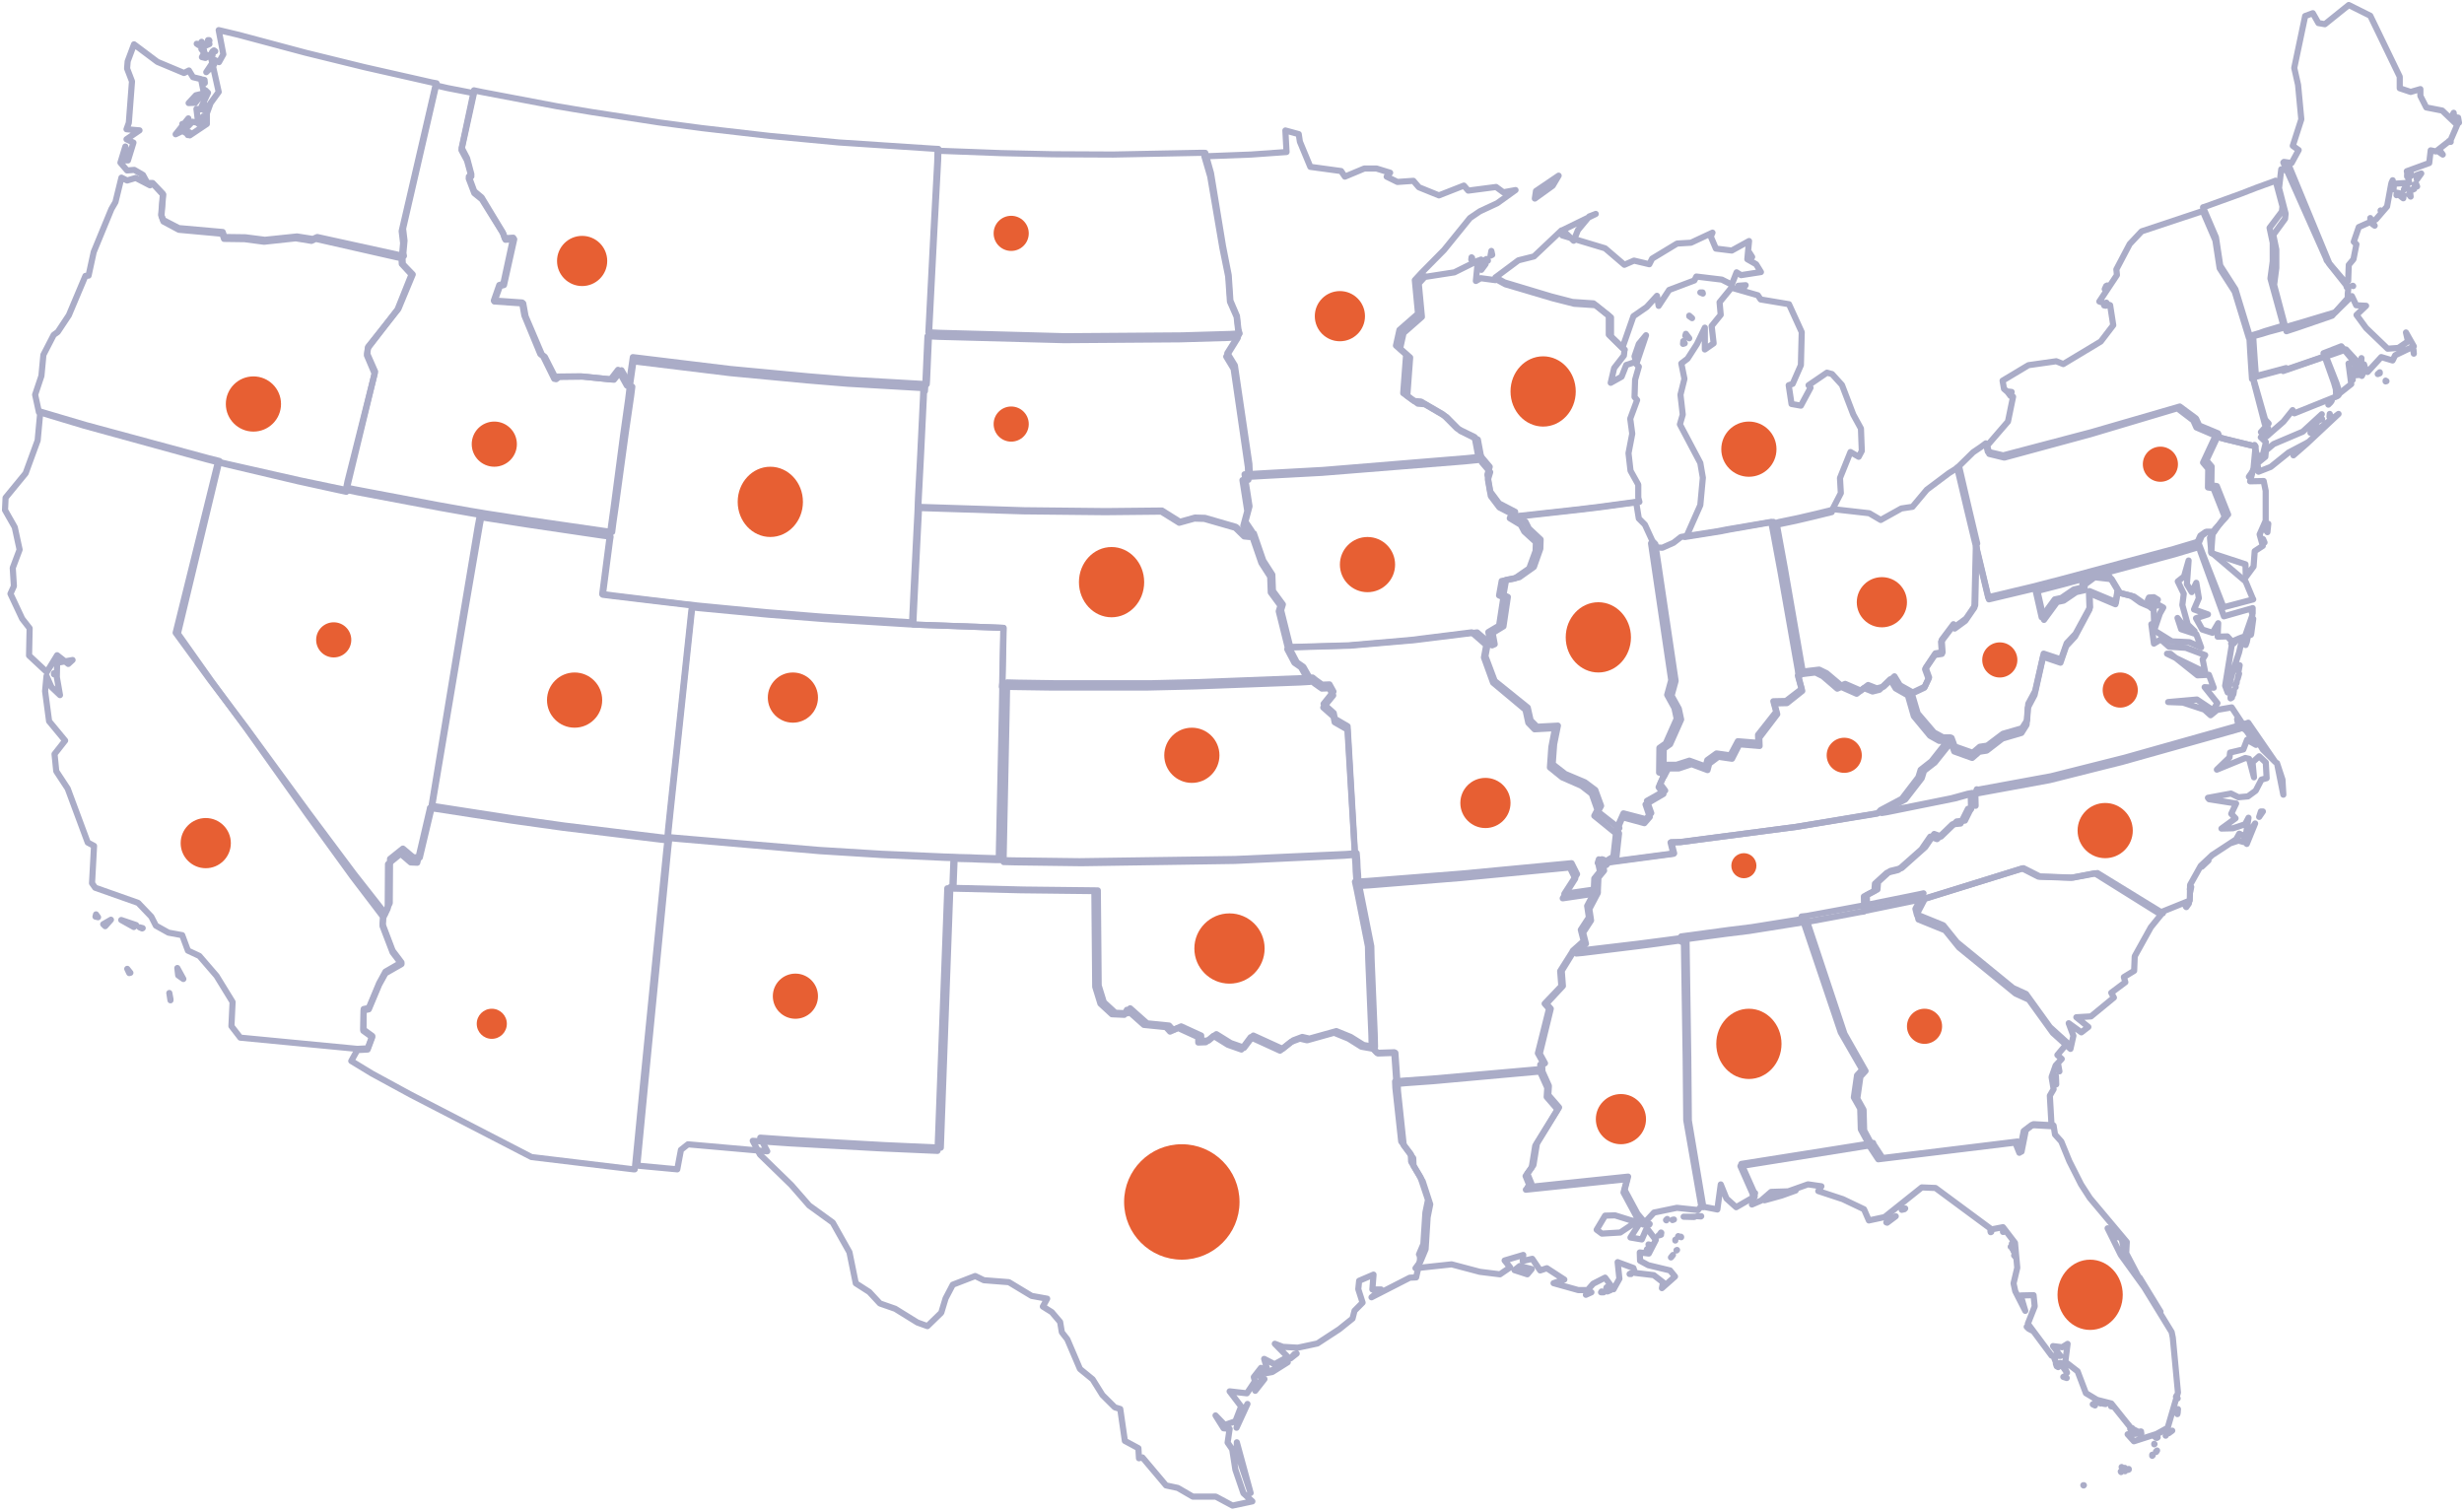 <?xml version="1.0" encoding="UTF-8"?>
<svg width="491px" height="301px" viewBox="0 0 491 301" version="1.1" xmlns="http://www.w3.org/2000/svg" xmlns:xlink="http://www.w3.org/1999/xlink">
    <!-- Generator: Sketch 61.2 (89653) - https://sketch.com -->
    <title>map-circles</title>
    <desc>Created with Sketch.</desc>
    <g id="HP" stroke="none" stroke-width="1" fill="none" fill-rule="evenodd">
        <g id="EL-HP-redesign-idea-3-Copy-2" transform="translate(-140, -1170)">
            <g id="card-1" transform="translate(0, 1149)">
                <g id="Group-6" transform="translate(58, 22)">
                    <g id="map-circles">
                        <g id="US-map" stroke="#AAACC7" stroke-linejoin="round" stroke-width="1.223">
                            <path d="M557.551,74.948 L557.377,74.844 L557.377,75 L557.551,74.948 L557.551,74.948 Z M555.812,73.54 L556.217,73.383 L556.217,73.175 L555.812,73.54 Z M563,69.472 L562.942,68.742 L562.826,68.325 L563,69.472 L563,69.472 Z M537.667,64.101 L537.261,64.258 L533.957,65.144 L532.797,65.509 L531.464,65.874 L531,66.031 L531,66.187 L531.174,68.899 L531.348,71.402 L531.522,73.696 L531.812,73.853 L532.855,73.592 L537.551,72.34 L537.667,72.601 L546.014,69.733 L546.072,69.837 L546.826,69.577 L549.493,68.638 L552.043,71.402 L552.043,71.402 L552.391,71.141 L552.565,70.359 L552.507,71.61 L552.507,71.61 L553.087,71.61 L553.261,72.236 L553.783,73.123 L553.783,73.123 L556.507,70.15 L558.768,70.828 L559.29,69.785 L563,68.012 L561.435,65.248 L561.841,67.021 L559.928,68.325 L557.783,68.482 L553.493,64.362 L551.58,61.755 L553.493,59.929 L551.522,59.825 L550.71,58.104 L550.652,58 L547.348,61.233 L540.043,63.423 L537.667,64.101 L537.667,64.101 L537.667,64.101 Z" id="MA"></path>
                            <polygon id="MN" points="322 30.183 323.157 34.141 325.586 48.409 326.743 54.094 327.09 59.11 328.42 62.12 328.709 64.683 328.94 65.519 328.882 65.687 326.569 69.365 328.073 71.817 330.965 91.436 331.08 94 333.972 93.833 345.366 93.22 373.821 90.935 376.655 90.656 376.655 90.377 375.845 86.086 372.317 84.358 369.541 81.571 365.146 79.007 363.757 78.896 361.618 77.335 362.196 69.644 360.172 67.86 360.866 64.739 364.567 61.506 363.931 54.818 365.261 53.369 365.261 53.369 369.772 48.799 374.92 42.445 376.886 41.107 380.356 39.491 384 36.872 381.571 37.317 380.125 36.258 374.573 36.983 373.705 35.98 368.731 37.931 364.741 36.314 363.642 35.032 360.461 35.255 358.321 34.196 359.015 33.416 356.297 32.58 353.868 32.58 349.993 34.196 349.241 33.082 343.11 32.246 341.028 27.229 340.797 25.725 338.136 25 338.368 29.292 331.312 29.793 322.578 30.128 322 30.183"></polygon>
                            <polygon id="MT" points="267.922 28.62 249.137 27.385 235.461 26.094 221.84 24.522 213.385 23.4 199.878 21.323 193.125 20.2 178.029 17.337 176.44 17 174 28.452 175.078 30.529 175.93 33.729 175.419 34.178 176.497 37.097 177.973 38.332 182.172 45.293 182.569 46.472 184.272 46.36 182.286 55.566 181.491 55.791 180.413 58.878 186.031 59.271 186.485 61.853 189.663 69.544 190.231 69.993 192.444 74.484 193.011 74.035 197.722 73.979 203.68 74.597 205.156 72.688 206.915 75.832 207.256 76 207.312 75.663 208.107 70.162 227.516 72.52 243.008 73.979 251.18 74.653 265.765 75.495 266.503 75.551 266.673 75.551 266.73 74.765 266.9 70.892 267.127 65.783 267.184 64.492 267.297 62.246 268.205 44.619 268.943 30.922 269 28.677 267.922 28.62"></polygon>
                            <polygon id="ND" points="320.98 29.454 303.802 29.794 291.8 29.738 281.505 29.511 269.446 29.057 268.82 29 268.763 31.27 268.024 45.117 267.114 62.936 267 65.206 269.218 65.319 294.303 66 317.453 65.83 327.066 65.546 329 65.433 328.772 64.581 328.488 61.971 327.18 58.906 326.839 53.799 325.701 48.011 323.312 33.483 322.174 29.454 320.98 29.454"></polygon>
                            <polygon id="ID" points="176.391 17.558 171.22 16.557 169.535 16.167 168.78 16 162.04 45.054 162.33 47.448 162.098 49.952 162.214 50.509 162.214 50.565 162.272 51.622 164.248 53.682 161.401 60.528 155.358 68.098 155.183 69.489 156.752 73.051 151.232 94.981 151 96.15 152.627 96.484 169.07 99.601 175.636 100.77 177.321 101.048 178.948 101.326 187.315 102.607 202.306 104.777 203.991 105 204.223 103.163 204.746 99.545 206.722 85.074 207.768 77.894 208 76.057 207.651 75.89 205.85 72.773 204.339 74.665 198.239 74.053 193.416 74.109 192.835 74.554 190.569 70.101 189.988 69.656 186.734 62.031 186.269 59.47 180.517 59.081 181.621 56.019 182.434 55.797 184.468 46.669 182.725 46.78 182.318 45.611 178.018 38.709 176.508 37.485 175.404 34.59 175.927 34.145 175.055 30.973 173.951 28.913 176.45 17.559 176.391 17.559"></polygon>
                            <path d="M107.152,30.968 L107.209,30.025 L107.094,30.08 L107.152,30.968 L107.152,30.968 Z M119.418,25.919 L119.763,25.364 L119.36,25.308 L119.418,25.919 L119.418,25.919 Z M118.324,24.92 L118.669,23.81 L118.324,23.699 L118.324,24.92 L118.324,24.92 Z M122.527,23.311 L122.47,22.201 L121.491,23.644 L122.527,23.311 L122.527,23.311 Z M122.643,20.98 L122.815,19.871 L122.7,19.593 L122.643,20.98 L122.643,20.98 Z M122.815,15.543 L122.758,14.932 L122.527,14.877 L122.815,15.543 L122.815,15.543 Z M124.658,11.88 L124.14,11.825 L123.103,13.379 L124.658,11.88 L124.658,11.88 Z M123.218,10.382 L123.506,10.16 L123.564,9.994 L123.218,10.382 L123.218,10.382 Z M122.931,10.549 L122.758,9.439 L122.239,10.382 L122.931,10.549 Z M122.643,8.995 L122.124,8.773 L122.527,9.328 L122.643,8.995 L122.643,8.995 Z M124.37,9.938 L124.37,9.217 L124.197,9.494 L124.37,9.938 Z M124.888,9.217 L124.658,9.051 L124.601,9.051 L124.888,9.217 L124.888,9.217 Z M121.606,7.996 L121.318,7.774 L121.203,7.719 L121.606,7.996 L121.606,7.996 Z M123.737,7.774 L122.182,8.163 L122.585,8.274 L123.737,7.774 Z M122.47,7.663 L122.182,7.33 L122.124,7.386 L122.47,7.663 L122.47,7.663 Z M123.679,6.998 L123.449,6.998 L123.737,7.108 L123.679,6.998 L123.679,6.998 Z M112.392,35.462 L114.465,37.626 L114.12,41.788 L114.523,42.842 L117.633,44.451 L126.386,45.228 L126.731,46.227 L130.878,46.282 L134.793,46.782 L141.186,46.116 L144.353,46.615 L145.217,46.227 L161.399,49.778 L162.493,50 L162.378,49.445 L162.608,46.948 L162.32,44.562 L169,15.598 L168.079,15.432 L154.603,12.38 L142.856,9.494 L129.553,5.943 L125.58,5 L126.501,9.827 L125.637,11.381 L124.082,10.604 L125.58,17.318 L123.967,19.538 L123.218,21.591 L123.218,23.699 L119.821,25.974 L118.381,25.086 L116.999,25.752 L119.533,22.589 L118.899,24.753 L120.339,23.255 L121.491,23.477 L121.145,20.703 L121.894,20.814 L123.449,17.485 L122.931,16.985 L120.915,19.482 L119.59,19.538 L121.03,17.984 L122.643,17.596 L122.067,14.766 L120.454,14.377 L119.648,13.046 L118.669,13.545 L113.371,11.326 L108.707,7.83 L107.44,11.215 L107.324,12.657 L108.303,15.21 L107.67,23.477 L107.209,24.753 L109.801,24.975 L107.209,26.751 L108.591,27.417 L107.497,30.968 L106.979,28.194 L106,31.412 L107.324,32.965 L108.764,32.854 L110.492,33.853 L111.356,35.462 L112.392,35.462 L112.392,35.462 L112.392,35.462 Z" id="WA"></path>
                            <polygon id="AZ" points="213.514 166.287 194.248 163.951 183.9 162.504 169.151 160.223 167.664 160 167.664 160.111 165.149 170.906 163.834 170.85 161.833 169.125 159.318 171.184 159.26 180.031 158.346 181.923 158.346 182.09 158.346 182.145 158.231 183.536 160.232 188.767 162.005 191.104 158.803 192.94 157.545 195.221 155.487 200.117 154.458 200.34 154.401 204.402 156.173 205.682 155.259 208.13 153.201 208.241 153.201 208.241 152 210.411 156.116 212.915 163.891 217.144 187.902 229.552 208.254 232 208.483 232 210.083 215.586 210.484 211.524 214.771 168.457 215 166.454 213.514 166.287"></polygon>
                            <path d="M115.741,196.867 L115.969,198.097 L115.969,198.321 L115.741,196.867 Z M107.356,192.055 L107.755,192.894 L107.983,192.838 L107.356,192.055 L107.356,192.055 Z M117.338,191.887 L117.509,193.342 L118.536,194.069 L117.338,191.887 Z M110.436,183.943 L109.809,183.775 L110.322,183.999 L110.436,183.943 L110.436,183.943 Z M104.105,182.264 L102.565,183.159 L102.964,183.551 L104.105,182.264 L104.105,182.264 Z M101.139,181.201 L101.025,181.649 L101.538,181.761 L101.139,181.201 L101.139,181.201 Z M106.158,182.32 L108.668,183.719 L109.124,183.327 L106.158,182.32 Z M92.811,133.311 L92.754,133.143 L92.754,133.367 L92.811,133.311 L92.811,133.311 Z M125.723,90.847 L123.498,90.287 L99.085,83.685 L90.016,81 L90.016,81.224 L89.503,86.763 L87.107,93.308 L83.114,98.176 L83,100.637 L84.939,104.05 L85.909,108.526 L84.54,112.163 L84.768,115.799 L84.084,117.31 L86.422,122.289 L87.905,124.191 L87.791,129.618 L91.328,132.919 L93.381,129.562 L95.606,131.296 L96.461,130.513 L93.381,131.073 L93.324,133.926 L93.952,137.507 L92.24,135.884 L91.271,133.702 L90.986,136.723 L91.784,142.71 L94.978,146.57 L92.868,149.256 L93.21,152.668 L95.492,156.137 L99.484,166.879 L100.739,167.55 L100.34,174.991 L100.967,175.886 L109.523,178.907 L112.147,181.649 L113.06,183.439 L115.57,184.838 L118.308,185.341 L119.448,188.419 L121.73,189.481 L125.152,193.454 L128.347,198.657 L128.118,203.468 L129.887,205.762 L153.216,208 L153.216,208 L155.269,207.888 L156.182,205.426 L154.414,204.14 L154.471,200.056 L155.497,199.832 L157.551,194.908 L158.806,192.615 L162,190.768 L160.232,188.419 L158.235,183.159 L158.349,181.761 L158.349,181.705 L156.866,179.747 L152.303,173.76 L143.462,161.564 L131.142,144.22 L124.183,134.765 L117.452,125.254 L125.209,92.973 L125.723,90.847 L125.723,90.847 Z" id="CA"></path>
                            <polygon id="CO" points="281.774 134.874 282 124.116 279.293 124.007 265.532 123.513 264.178 123.458 263.051 123.403 246.301 122.36 235.134 121.482 221.204 120.165 219.85 120 219.681 121.427 216.636 150.022 215.564 160.011 215.113 164.347 215 165.774 216.748 165.938 245.173 168.353 257.693 169.122 270.157 169.671 271.961 169.726 273.089 169.78 275.458 169.835 276.586 169.89 280.139 170 281.041 170 281.041 168.902 281.662 139.868 281.718 136.63 281.718 135.587 281.774 134.874"></polygon>
                            <polygon id="NV" points="168.512 157.225 174.566 121.369 177.651 103.414 178 101.64 176.312 101.363 169.735 100.2 153.262 97.096 151.633 96.764 150.003 96.431 141.796 94.713 127.07 91.388 125.44 91 124.916 93.106 117 125.083 123.868 134.504 130.969 143.869 143.542 161.049 152.564 173.131 157.22 179.06 158.734 181 158.734 180.834 159.665 178.95 159.723 170.138 162.284 168.087 164.322 169.805 165.66 169.861 168.221 159.11 168.221 158.999 168.512 157.225"></polygon>
                            <polygon id="NM" points="271.832 174.305 271.888 172.866 271.944 171.426 272 169.987 270.206 169.931 257.819 169.378 245.376 168.602 217.127 166.166 215.39 166 215.165 167.993 210.962 210.849 210.569 214.891 209 231.225 209.224 231.28 216.959 232 217.688 228.124 219.089 227.017 234.783 228.401 234.895 228.401 233.494 225.688 240.612 226.186 258.38 227.183 269.478 227.681 271.383 175.745 271.776 175.8 271.832 174.305"></polygon>
                            <path d="M89.74,81.108 L98.795,83.832 L123.169,90.53 L125.39,91.097 L126.984,91.495 L141.392,94.9 L149.421,96.659 L151.016,97 L151.244,95.808 L156.654,73.446 L155.116,69.814 L155.287,68.395 L161.21,60.676 L164,53.695 L162.064,51.595 L162.007,50.516 L162.007,50.459 L160.925,50.232 L144.923,46.6 L144.068,46.997 L140.936,46.486 L134.615,47.168 L130.743,46.657 L126.642,46.6 L126.301,45.578 L117.645,44.784 L114.569,43.138 L114.171,42.059 L114.513,37.803 L112.462,35.589 L112.292,35.646 L111.893,35.93 L109.046,34.454 L107.337,34.965 L106.198,34.397 L105.002,39.278 L104.205,40.64 L100.674,49.211 L99.649,53.922 L99.023,53.978 L95.72,61.811 L93.499,65.159 L92.702,65.727 L90.651,69.7 L90.253,73.9 L89,77.646 L89.74,81.051 L89.74,81.108 L89.74,81.108 Z M110.583,34.511 L110.412,34 L110.355,34.397 L110.583,34.511 L110.583,34.511 Z" id="OR"></path>
                            <polygon id="UT" points="202.022 105.725 187.344 103.557 179.151 102.278 177.558 102 177.217 103.779 174.201 121.795 168.284 157.771 168 159.55 169.479 159.772 184.158 162.052 194.455 163.498 213.628 165.833 215.107 166 215.221 164.554 215.676 160.162 216.757 150.042 219.829 121.072 220 119.626 218.862 119.515 204.354 117.791 202.136 117.513 203.558 106.671 203.672 105.948 202.022 105.725"></polygon>
                            <polygon id="WY" points="264.933 98.198 265.382 89.504 265.944 77.8 266 76.351 265.27 76.295 250.842 75.459 242.758 74.79 227.432 73.341 208.232 71 207.446 76.462 207.389 76.796 207.165 78.636 206.154 85.825 204.246 100.316 203.74 103.939 203.516 105.778 203.404 106.503 202 117.371 204.189 117.649 218.505 119.377 219.628 119.489 220.975 119.656 234.842 120.994 245.958 121.885 262.632 122.944 263.754 123 263.811 121.551 264.091 115.699 264.596 105.499 264.821 101.152 264.877 99.703 264.933 98.198"></polygon>
                            <polygon id="AR" points="399.942 176.206 393.727 177.102 396.259 173.183 395.165 171 373.237 173.071 354.705 174.527 352 174.695 352.345 176.262 354.59 187.57 354.648 190.089 355.281 205.316 355.338 207.835 355.511 207.891 356.374 208.786 359.827 208.674 360.173 213.601 360.288 215 362.072 214.832 367.54 214.44 389.237 212.481 389.353 212.481 389.295 211.249 389.871 210.858 388.835 208.954 391.022 199.997 390.158 198.99 393.439 195.463 393.209 192.44 395.626 188.522 395.626 188.466 395.511 188.354 397.583 186.506 397.007 184.267 398.619 181.804 398.273 179.509 400 176.262 400 176.206 399.942 176.206"></polygon>
                            <polygon id="IA" points="383.928 100.98 380.721 99.313 378.972 96.956 378.389 93.564 378.856 92.012 377.165 90 377.165 90 374.308 90.287 345.625 92.644 334.139 93.277 331.224 93.449 330 93.507 330.991 99.888 330.175 102.935 331.458 104.832 331.458 105.234 331.866 105.292 333.731 110.696 335.539 113.513 335.655 116.732 337.637 119.434 337.288 120.584 339.095 127.828 339.095 128 339.095 128 351.046 127.655 363.814 126.563 376.349 125.011 379.206 127.483 379.322 127.598 379.847 127.368 379.439 125.126 381.596 123.803 382.47 117.939 381.596 117.537 382.121 114.548 384.744 114.03 387.659 111.961 388.942 108.339 389 106.499 386.668 104.315 385.968 102.935 383.753 101.555 383.87 101.268 383.928 100.98"></polygon>
                            <polygon id="KS" points="351.944 167.86 350.536 143.707 348.002 142.222 347.776 141.08 345.749 139.253 347.72 136.798 346.932 135.37 345.467 135.427 344.116 134.457 343.553 134 341.638 134.114 320.858 134.914 311.34 135.142 292.418 135.142 284.816 135.028 282.676 134.971 282.676 136.056 282.619 139.424 282 169.63 282 170.772 284.422 170.829 297.487 171 328.066 170.543 349.86 169.515 352 169.344 351.944 167.86"></polygon>
                            <polygon id="MO" points="378.045 127.422 375.269 125 363.085 126.521 350.674 127.591 339.057 127.929 339.057 127.929 339 128.267 340.417 130.97 341.72 131.871 343.25 134.575 343.477 134.8 344.044 135.251 345.404 136.208 346.877 136.152 347.67 137.56 345.687 139.982 347.727 141.784 347.954 142.911 350.504 144.375 351.921 168.2 351.977 169.664 352.091 171.129 352.147 172.593 352.261 174.114 352.317 175.578 354.981 175.409 373.228 173.945 394.82 171.861 395.896 174.057 393.403 178 399.523 177.099 399.58 177.099 399.58 176.648 399.693 174.057 400.827 172.649 400.487 171.072 400.43 171.016 400.373 170.96 400.6 170.227 400.94 170.34 401.11 170.791 401.053 170.96 401.053 171.016 401.053 171.467 401.28 171.523 401.733 170.96 401.733 170.903 401.79 170.734 403.263 169.833 403.49 169.72 404 165.102 403.887 164.877 403.717 164.82 399.693 161.554 400.316 160.371 399.183 157.16 397.143 155.583 393.289 153.894 390.853 151.922 391.136 147.867 391.873 144.093 387.793 144.319 386.546 143.023 385.979 140.432 379.519 135.025 377.705 130.013 378.159 127.534 378.159 127.534 378.045 127.422"></polygon>
                            <polygon id="NE" points="330.06 105.72 328.301 103.981 322.115 102.187 320.129 102.131 317.121 102.972 313.545 100.729 302.365 100.841 286.077 100.673 266.838 100.056 265.135 100 265.078 101.458 264.851 105.832 264.341 116.093 264.057 121.981 264 123.439 265.362 123.495 279.21 124 281.934 124.112 281.707 135.103 281.65 135.832 283.807 135.888 291.468 136 310.537 136 320.129 135.776 341.07 134.991 343 134.879 342.773 134.654 341.241 131.963 339.935 131.065 338.517 128.374 338.573 128.037 338.573 127.869 336.814 120.804 337.154 119.682 335.225 117.047 335.111 113.907 333.352 111.159 331.536 105.888 331.139 105.832 330.06 105.72"></polygon>
                            <polygon id="OK" points="352.633 173.376 352.519 171.881 352.462 170.44 352.348 169 350.179 169.166 328.095 170.163 297.109 170.607 283.87 170.44 281.416 170.385 280.503 170.385 276.908 170.274 275.766 170.219 273.37 170.163 272.228 170.108 272.171 171.548 272.114 172.989 272.057 174.429 272 175.925 272.342 175.925 286.152 176.257 300.761 176.423 300.932 195.369 301.959 198.693 304.242 200.798 306.696 200.909 307.209 199.912 310.576 202.903 314.97 203.347 315.769 204.233 317.367 203.513 321.361 205.341 321.361 206.393 322.845 206.338 324.386 205.064 327.239 206.837 329.921 207.778 331.747 205.341 337.568 208 339.736 206.283 341.505 205.618 342.932 205.95 348.296 204.455 351.149 205.618 353.717 207.224 355.943 207.612 356 207.612 355.943 205.119 355.315 190.051 355.258 187.558 353.033 176.368 352.69 174.817 352.633 173.376"></polygon>
                            <polygon id="SD" points="326.744 66.333 317.153 66.611 294.056 66.778 269.029 66.111 266.816 66 266.759 67.278 266.532 72.333 266.362 76.167 266.305 76.944 266.135 76.944 266.078 78.389 265.511 90.056 265.057 98.722 265 100.222 266.702 100.278 285.941 100.889 302.228 101.056 313.408 100.944 316.983 103.167 319.991 102.333 321.977 102.389 328.163 104.167 329.922 105.889 331 106 331 105.611 329.752 103.778 330.546 100.833 329.581 94.667 330.773 94.611 330.66 92.056 327.822 72.5 326.347 70.056 328.617 66.389 328.673 66.222 326.744 66.333"></polygon>
                            <path d="M399.122,256.504 L398.368,256.669 L398.019,257 L399.122,256.504 L399.122,256.504 Z M401.56,256.504 L401.154,256.338 L401.038,256.504 L401.56,256.504 Z M402.953,256.062 L402.547,256.062 L402.315,256.338 L402.953,256.062 Z M402.257,255.676 L402.141,255.511 L402.082,255.676 L402.257,255.676 L402.257,255.676 Z M406.9,252.754 L406.726,252.864 L407.016,252.864 L406.9,252.754 Z M415.026,249.5 L415.375,249.059 L414.968,249.555 L415.026,249.5 L415.026,249.5 Z M416.187,248.066 L416.071,248.121 L416.071,248.177 L416.187,248.066 L416.187,248.066 Z M386.352,252.919 L387.223,251.871 L384.843,251.265 L383.798,252.092 L386.352,252.919 L386.352,252.919 Z M410.441,248.121 L410.209,247.901 L410.151,248.011 L410.441,248.121 L410.441,248.121 Z M411.079,247.129 L410.499,246.963 L410.673,247.515 L411.079,247.129 L411.079,247.129 Z M415.839,246.191 L415.839,246.026 L415.839,246.081 L415.839,246.191 L415.839,246.191 Z M417,245.474 L416.942,245.419 L417,245.529 L417,245.474 L417,245.474 Z M416.536,245.364 L416.42,245.309 L416.361,245.474 L416.536,245.364 L416.536,245.364 Z M412.473,245.199 L412.995,245.033 L412.995,244.868 L412.473,245.199 L412.473,245.199 Z M412.763,244.923 L413.053,244.647 L412.995,244.592 L412.763,244.923 L412.763,244.923 Z M410.731,242.882 L410.615,242.993 L410.673,242.993 L410.731,242.882 L410.731,242.882 Z M389.313,212 L389.197,212 L367.314,213.93 L361.799,214.316 L360,214.482 L360.058,215.805 L361.219,226.449 L363.134,228.985 L363.193,230.474 L365.05,233.563 L366.559,238.085 L366.037,240.621 L365.63,246.908 L364.76,248.949 L364.876,248.949 L365.05,250.382 L364.063,251.706 L371.261,250.934 L376.891,252.423 L380.896,252.919 L382.928,251.54 L381.825,250.162 L385.54,249.059 L385.424,250.272 L387.339,249.831 L388.906,252.147 L390.241,251.706 L393.724,253.967 L391.576,254.684 L396.51,256.062 L398.368,256.062 L399.471,254.794 L401.85,253.581 L403.534,255.897 L404.695,253.801 L404.346,250.493 L407.481,251.651 L407.829,252.643 L411.544,253.085 L413.401,254.518 L413.169,255.676 L415.781,253.36 L414.794,252.147 L410.441,251.099 L408.816,250.217 L408.758,248.563 L410.557,248.783 L411.95,246.081 L410.151,243.71 L409.164,245.971 L406.9,245.585 L408.467,243.158 L407.423,242.882 L404.869,244.592 L401.212,244.813 L400.167,244.04 L401.85,241.228 L403.824,241.173 L407.19,242.221 L409.628,242.441 L409.628,242.441 L408.293,240.842 L405.739,236.099 L406.436,233.452 L386.41,235.548 L387.165,234.831 L386.352,232.846 L387.571,231.136 L388.268,226.835 L392.679,219.665 L390.532,217.184 L390.648,215.364 L389.313,212.386 L389.313,212 L389.313,212 Z" id="LA"></path>
                            <path d="M331.214,296.49 L328.461,286.393 L328.461,288.29 L331.214,296.49 L331.214,296.49 Z M330.583,278.751 L328.633,282.321 L328.404,283.493 L330.583,278.751 L330.583,278.751 Z M332.132,276.129 L333.967,273.786 L332.648,274.567 L332.132,276.129 L332.132,276.129 Z M338.612,270.439 L334.311,272.615 L335.515,272.392 L338.612,270.439 Z M339.186,269.659 L340.39,268.71 L339.931,268.822 L339.186,269.659 L339.186,269.659 Z M271.169,176.056 L270.768,176 L268.818,228.324 L257.463,227.822 L239.283,226.818 L232,226.316 L233.434,229.049 L233.491,229.105 L239.685,235.129 L243.24,239.201 L247.943,242.604 L251.269,248.517 L252.531,254.709 L255.226,256.438 L257.348,258.725 L260.388,259.785 L264.804,262.518 L266.811,263.244 L269.564,260.566 L270.424,257.721 L271.858,254.988 L276.331,253.259 L278.051,254.095 L283.041,254.486 L287.571,257.219 L290.668,257.777 L289.808,259.339 L291.586,260.454 L293.249,262.407 L293.593,264.471 L294.683,265.865 L297.206,271.778 L299.729,273.842 L301.679,276.966 L304.145,279.42 L305.235,279.755 L306.153,286.114 L308.848,287.565 L308.963,289.573 L309.651,289.405 L314.353,294.984 L316.705,295.486 L319.687,297.215 L324.275,297.215 L327.601,299 L331.558,298.163 L329.78,296.546 L328.175,291.86 L327.544,287.788 L326.626,286.449 L327.028,283.716 L325.823,283.604 L324.218,281.038 L326.053,282.935 L328.175,282.21 L329.322,279.253 L327.028,276.241 L330.469,276.631 L332.074,274.233 L331.845,273.396 L333.279,271.555 L332.935,273.173 L334.54,271.946 L333.91,269.77 L335.974,270.83 L338.612,269.38 L336.031,266.758 L337.637,267.371 L340.619,267.539 L344.519,266.702 L348.878,263.857 L351.516,261.737 L351.917,260.176 L353.523,258.558 L352.663,255.88 L352.835,254.207 L355.702,252.98 L355.473,255.936 L357.193,255.936 L355.301,257.498 L362.928,253.593 L364.19,253.537 L364.993,249.967 L365.222,249.967 L366.082,247.903 L366.484,241.544 L367,238.978 L365.509,234.404 L363.674,231.28 L363.616,229.774 L361.724,227.208 L360.577,216.442 L360.519,215.103 L360.405,213.709 L360.061,208.8 L356.62,208.912 L355.76,208.019 L355.587,207.963 L355.53,207.963 L353.293,207.573 L350.713,205.955 L347.845,204.784 L342.454,206.29 L341.021,205.955 L339.243,206.624 L337.064,208.354 L331.214,205.676 L329.379,208.131 L326.683,207.182 L323.816,205.397 L322.268,206.68 L320.776,206.736 L320.776,205.676 L316.762,203.835 L315.156,204.561 L314.353,203.668 L309.937,203.222 L306.554,200.21 L306.038,201.214 L303.572,201.102 L301.278,198.982 L300.245,195.635 L300.073,176.558 L285.392,176.39 L271.514,176.056 L271.169,176.056 L271.169,176.056 Z" id="TX"></path>
                            <polygon id="CT" points="545.462 70 536.962 72.933 536.844 72.667 532.063 73.947 531 74.213 531.118 74.747 533.361 82.587 534.069 83.387 532.535 85.093 533.597 86 533.597 86 537.021 83.013 538.851 80.72 539.205 81.36 547.823 77.893 548 77.733 547.941 76.453 547.587 75.333 545.757 70.693 545.521 70.107 545.462 70"></polygon>
                            <polygon id="NH" points="538.109 32 537.4 32.901 536.582 32.732 536.145 36.449 536.145 36.505 537.455 41.573 537.345 42.587 535 45.797 535.6 48.725 535.6 52.386 535.164 55.765 537.618 65 537.618 65 537.618 65 539.855 64.268 546.727 61.903 549.836 58.411 549.836 58.411 549.836 57.51 550 56.046 549.618 56.215 549.564 55.877 546.127 51.541 546.018 51.147 538.109 32 538.109 32"></polygon>
                            <path d="M550.835,74.687 L550.774,73.422 L550.594,73.904 L550.835,74.687 L550.835,74.687 Z M552.038,73.723 L551.256,72.217 L551.195,73.783 L552.038,73.723 L552.038,73.723 Z M551.677,71.855 L552.098,72.94 L552.639,73.904 L553,73.181 L552.459,72.157 L552.278,71.434 L551.677,71.434 L551.677,71.855 L551.677,71.855 Z M545,69.386 L545.241,70.048 L547.105,75.289 L547.466,76.554 L547.526,78 L547.647,77.819 L550.534,75.53 L549.993,71.434 L551.196,71.193 L551.196,71.193 L548.549,68 L545.782,69.084 L545,69.386 L545,69.386 Z" id="RI"></path>
                            <polygon id="VT" points="537 63.835 534.429 54.489 534.886 51.07 534.886 47.366 534.257 44.403 536.714 41.154 536.829 40.129 535.457 35 534.714 35.285 531.571 36.425 528.486 37.621 521.4 40.186 521 40.3 523.571 46.283 524.429 51.925 527.457 56.654 530.314 66 530.429 65.943 530.886 65.772 532.2 65.373 533.343 64.974 536.6 64.005 537 63.835 537 63.835"></polygon>
                            <polygon id="AL" points="417.057 185.702 417.284 186.151 418.079 186.656 418.42 209.654 418.534 222.275 421.431 239.551 421.658 239.495 424.214 240 424.895 235.008 426.031 237.812 427.963 239.551 431.655 237.42 431.257 237.083 431.371 237.139 428.815 231.362 453.353 227.435 455 227.155 455 227.099 453.466 224.238 453.353 220.143 452.103 217.899 452.728 213.524 453.75 212.402 449.547 204.998 441.936 182.112 441.879 182 440.175 182.28 431.087 183.739 426.543 184.3 417 185.59 417.057 185.702"></polygon>
                            <path d="M497.255,294.944 L497.141,294.944 L497.198,295 L497.255,294.944 L497.255,294.944 Z M504.662,292.211 L504.605,292.211 L504.662,292.323 L504.662,292.211 Z M506.2,291.821 L506.2,291.709 L506.086,291.877 L506.2,291.821 L506.2,291.821 Z M505.631,291.709 L505.403,291.486 L505.346,291.542 L505.631,291.71 L505.631,291.709 Z M505.46,292.156 L504.776,291.319 L505.175,292.044 L505.46,292.156 L505.46,292.156 Z M510.872,288.865 L510.872,289.088 L510.986,288.977 L510.872,288.865 Z M511.67,288.307 L511.841,288.029 L511.613,288.252 L511.67,288.307 L511.67,288.307 Z M511.328,286.746 L511.271,286.69 L511.271,286.802 L511.328,286.746 L511.328,286.746 Z M511.727,285.407 L511.613,285.463 L511.784,285.519 L511.727,285.407 L511.727,285.407 Z M511.955,285.407 L511.841,285.296 L511.898,285.463 L511.955,285.407 L511.955,285.407 Z M511.556,285.296 L511.499,285.24 L511.499,285.352 L511.556,285.296 L511.556,285.296 Z M513.664,284.905 L513.664,284.85 L513.55,285.073 L513.664,284.905 L513.664,284.905 Z M511.271,285.129 L511.157,285.129 L511.271,285.184 L511.271,285.129 Z M512.468,284.459 L512.297,284.459 L512.24,284.515 L512.468,284.459 L512.468,284.459 Z M508.137,284.404 L508.137,284.292 L508.08,284.404 L508.137,284.404 Z M508.65,284.236 L508.479,284.236 L508.65,284.571 L508.65,284.236 Z M507.283,284.292 L507.283,283.957 L506.998,284.013 L507.283,284.292 L507.283,284.292 Z M506.485,283.734 L506.77,284.013 L506.77,283.902 L506.485,283.734 Z M514.86,284.069 L513.835,284.515 L514.177,284.571 L514.86,284.069 L514.86,284.069 Z M506.884,283.567 L506.542,283.567 L506.542,283.678 L506.884,283.567 Z M515.886,280.778 L515.943,280.5 L516,279.775 L515.886,280.778 L515.886,280.778 Z M515.943,277.655 L515.715,277.098 L515.601,277.321 L515.943,277.655 Z M502.782,279.05 L502.668,279.217 L502.953,279.273 L502.782,279.05 L502.782,279.05 Z M501.699,278.548 L501.187,278.715 L501.585,278.771 L501.699,278.548 L501.699,278.548 Z M500.56,278.659 L500.56,278.492 L500.503,278.548 L500.56,278.659 L500.56,278.659 Z M499.363,278.603 L499.022,278.826 L499.477,279.05 L499.363,278.603 L499.363,278.603 Z M500.959,278.659 L500.902,278.492 L500.617,278.436 L500.959,278.659 L500.959,278.659 Z M493.495,273.194 L493.153,273.361 L493.837,273.584 L493.495,273.194 L493.495,273.194 Z M492.128,271.409 L491.672,270.74 L491.843,271.242 L492.128,271.409 L492.128,271.409 Z M493.894,272.524 L493.096,270.74 L492.527,270.572 L493.894,272.524 Z M491.615,270.294 L491.444,269.847 L491.33,269.569 L491.615,270.294 Z M486.886,264.103 L485.86,263.378 L486.259,263.768 L486.886,264.103 Z M512.525,260.366 L508.365,253.562 L508.138,253.562 L512.525,260.366 Z M483.752,249.491 L483.582,249.435 L483.752,249.547 L483.752,249.491 L483.752,249.491 Z M483.411,249.101 L483.354,249.156 L483.411,249.212 L483.411,249.101 L483.411,249.101 Z M483.24,248.32 L483.411,248.431 L483.411,248.32 L483.24,248.32 Z M483.582,248.097 L483.354,248.153 L483.411,248.153 L483.582,248.097 L483.582,248.097 Z M483.183,248.041 L483.012,247.874 L483.069,247.93 L483.183,248.041 L483.183,248.041 Z M482.784,247.428 L482.67,247.428 L482.841,247.483 L482.784,247.428 L482.784,247.428 Z M483.183,246.758 L482.955,246.758 L482.898,246.814 L483.183,246.758 L483.183,246.758 Z M483.411,246.87 L483.126,246.591 L483.24,246.647 L483.411,246.87 L483.411,246.87 Z M481.246,244.472 L481.132,244.416 L481.132,244.472 L481.246,244.472 Z M478.796,244.472 L478.625,244.249 L478.682,244.527 L478.796,244.472 L478.796,244.472 Z M458.057,242.631 L459.766,241.349 L457.886,242.575 L458.057,242.631 L458.057,242.631 Z M461.475,239.954 L461.646,239.787 L460.963,240.066 L461.475,239.954 L461.475,239.954 Z M439.825,236.218 L433.615,238.17 L437.033,237.222 L439.825,236.218 L439.825,236.218 Z M455.265,226.737 L453.613,227.015 L429,230.919 L431.564,236.664 L431.735,236.72 L431.108,239.006 L432.931,238.225 L434.925,236.497 L438.344,236.385 L442.275,234.991 L444.953,235.381 L444.326,236.329 L449.226,237.947 L453.442,239.954 L454.411,242.185 L457.544,241.516 L464.951,235.604 L467.686,235.716 L478.853,243.97 L481.132,243.524 L483.525,246.647 L483.98,251.61 L483.24,254.734 L483.582,256.295 L485.576,260.199 L484.664,257.132 L487.228,257.076 L487.456,259.307 L486.088,262.764 L490.817,269.122 L492.583,269.178 L491.102,267.226 L492.925,267.449 L494.008,266.78 L493.552,270.349 L496.002,272.246 L497.654,276.596 L499.876,277.934 L502.725,278.659 L506.656,283.567 L508.707,284.627 L505.972,284.794 L507.226,286.188 L511.727,284.738 L513.949,283.511 L516,276.484 L514.974,265.553 L514.747,264.438 L509.277,255.514 L504.605,249.045 L501.984,243.747 L504.206,245.587 L504.662,245.253 L505.631,249.881 L508.138,253.395 L505.688,248.71 L505.802,246.479 L498.452,237.723 L496.686,234.991 L494.35,230.362 L492.754,226.458 L491.501,225.064 L491.216,223.279 L491.159,223.223 L487.228,223 L485.69,224.171 L484.835,228.466 L484.037,226.458 L457.145,229.748 L455.208,226.792 L455.265,226.737 L455.265,226.737 Z" id="FL"></path>
                            <path d="M491.743,215.074 L491.686,213.385 L491.281,214.849 L491.743,215.074 L491.743,215.074 Z M492.38,212.483 L492.148,211.188 L491.975,211.977 L492.38,212.483 L492.38,212.483 Z M465.301,177 L464.549,177.169 L462.35,177.62 L454.25,179.253 L453.498,179.422 L452.688,179.535 L448.175,180.379 L446.96,180.605 L442.041,181.506 L441,181.618 L441.058,181.731 L448.811,204.711 L453.093,212.146 L452.051,213.272 L451.415,217.665 L452.688,219.918 L452.804,224.03 L454.366,226.902 L454.366,226.959 L454.308,227.015 L456.275,230 L483.585,226.677 L484.395,228.705 L485.263,224.368 L486.825,223.185 L490.818,223.41 L490.818,223.41 L490.471,217.327 L491.223,216.032 L490.818,213.61 L491.628,211.301 L492.843,210.005 L491.975,209.217 L494,206.795 L493.942,206.795 L490.471,203.641 L485.726,197.051 L483.122,195.868 L471.955,186.744 L469.236,183.365 L463.971,181.224 L463.681,180.098 L465.301,177 L465.301,177 L465.301,177 Z" id="GA"></path>
                            <path d="M415.566,242.001 L415.274,242.056 L415.274,242.112 L415.566,242.001 L415.566,242.001 Z M421,241.335 L420.182,241.335 L420.942,241.39 L421,241.335 L421,241.335 Z M414.222,241.89 L413.988,242.112 L414.047,242.167 L414.222,241.89 L414.222,241.89 Z M419.715,241.446 L417.494,241.446 L419.598,241.501 L419.715,241.446 Z M395.349,188.553 L395.349,188.609 L392.895,192.494 L393.129,195.491 L389.798,198.987 L390.674,199.986 L388.454,208.867 L389.506,210.754 L388.922,211.142 L388.98,212.363 L388.98,212.752 L390.324,215.749 L390.207,217.58 L392.369,220.078 L387.928,227.293 L387.227,231.622 L386,233.343 L386.818,235.341 L386.058,236.062 L406.217,233.953 L405.516,236.617 L408.087,241.39 L409.431,243 L409.431,242.944 L411.593,240.613 L416.15,239.67 L420.357,240.114 L421,239.337 L421,239.281 L418.02,222.187 L417.903,209.699 L417.553,186.944 L416.735,186.444 L416.501,186 L416.384,186 L413.462,186.389 L408.321,187.055 L396.634,188.442 L395.349,188.553 L395.349,188.553 Z" id="MS"></path>
                            <polygon id="SC" points="465.637 177.962 465.637 177.962 464 181.085 464.292 182.221 469.613 184.379 472.362 187.785 483.647 196.984 486.278 198.177 491.073 204.82 494.581 208 494.581 208 495.166 205.388 494.23 202.89 496.745 204.707 498.148 203.628 495.751 201.697 498.674 201.527 503.235 197.779 502.709 196.814 505.516 194.713 505.223 193.691 507.27 192.442 507.387 189.546 510.603 183.754 512.766 181.085 513 180.972 499.961 172.965 495.107 173.874 488.5 173.647 485.226 172 465.813 177.962 465.637 177.962"></polygon>
                            <polygon id="IL" points="382.969 101.987 382.853 102.264 385.049 103.591 385.742 104.919 388.053 107.021 387.996 108.791 386.724 112.277 383.836 114.268 381.236 114.766 380.716 117.643 381.582 118.03 380.716 123.672 378.578 124.945 378.982 127.102 378.462 127.323 378.462 127.323 378 129.757 379.849 134.681 386.436 139.991 387.013 142.536 388.284 143.808 392.444 143.587 391.693 147.294 391.404 151.277 393.889 153.213 397.818 154.872 399.898 156.421 401.053 159.574 400.418 160.736 404.52 163.945 404.693 164 404.347 163.668 405.502 161.068 409.951 162.23 411.049 161.013 410.182 158.579 413.822 156.532 412.84 155.204 413.707 153.323 413.707 153.157 413.476 153.102 413.533 148.179 414.804 147.294 417 142.37 416.538 140.213 415.093 137.613 415.902 134.681 411.858 107.409 411.28 106.8 409.778 103.536 408.564 102.319 408.044 99.111 408.044 99 400.244 100.051 395.564 100.604 382.969 101.987 382.969 101.987"></polygon>
                            <polygon id="IN" points="434.908 103 426.115 104.493 424.103 104.881 416.977 105.987 415.483 107.148 413.241 108.144 412.379 108.089 411.345 107.591 411 107.259 415.023 134.527 414.218 137.458 415.655 140.058 416.115 142.215 413.931 147.137 412.667 148.022 412.609 152.945 412.839 153 413.069 152.945 413.931 151.396 416.057 151.396 418.644 150.566 421.862 151.728 422.207 150.456 424.046 149.128 426.805 149.515 428.299 146.695 432.379 147.027 432.322 145.423 435.943 140.832 435.368 138.73 437.897 138.675 441 136.296 440.253 133.586 440.368 133.476 440.253 132.535 436.805 112.956 435.253 104.604 435.08 103.719 434.908 103"></polygon>
                            <path d="M401.737,170.774 L401.567,170.321 L401.227,170.208 L401,170.943 L401.057,171 L401.68,170.943 L401.737,170.774 L401.737,170.774 Z M440.518,133.792 L440.404,133.905 L441.141,136.676 L438.08,139.107 L435.585,139.164 L436.152,141.313 L432.58,146.006 L432.637,147.646 L428.611,147.307 L427.137,150.19 L424.416,149.795 L422.601,151.152 L422.261,152.452 L419.086,151.265 L416.535,152.113 L414.437,152.113 L413.587,153.696 L413.36,153.753 L413.36,153.923 L412.509,155.845 L413.473,157.202 L409.901,159.295 L410.752,161.783 L409.675,163.027 L405.309,161.839 L404.175,164.497 L404.515,164.836 L404.629,165.063 L404.118,169.699 L403.892,169.813 L402.417,170.717 L402.361,170.887 L404.005,170.661 L415.458,169.134 L414.891,166.872 L416.818,166.815 L439.894,163.762 L456.109,161.048 L456.336,160.878 L456.733,160.426 L460.985,158.164 L464.274,153.866 L464.727,152.396 L466.882,150.699 L469.603,147.25 L470,146.685 L469.83,146.628 L468.412,146.628 L466.598,145.61 L463.366,141.708 L462.233,137.75 L462.233,137.637 L462.119,137.524 L459.738,136.167 L458.661,134.357 L456.506,136.449 L455.145,136.789 L453.445,136.11 L451.97,137.241 L448.909,135.884 L448.115,136.223 L445.223,133.735 L443.749,133 L440.971,133.339 L440.518,133.792 L440.518,133.792 Z" id="KY"></path>
                            <path d="M518.186,179.015 L517.555,179.639 L517.67,179.752 L518.186,179.015 Z M518.645,175.725 L518.358,176.179 L518.473,176.633 L518.645,175.725 Z M522.086,170.451 L521.226,171.018 L520.767,171.699 L522.086,170.451 L522.086,170.451 Z M529.486,166.878 L529.142,166.651 L528.396,166.594 L529.486,166.878 L529.486,166.878 Z M527.937,166.537 L527.421,166.537 L526.56,166.991 L527.937,166.537 Z M529.715,167.161 L531.379,163.078 L530.232,164.779 L529.715,167.161 Z M532.182,161.773 L532.927,160.696 L532.526,160.696 L532.182,161.773 Z M537,157.349 L535.738,151.054 L536.828,154.343 L537,157.349 Z M530.002,143 L529.887,143.057 L529.715,143.113 L529.715,143.113 L529.773,143.113 L532.927,148.388 L535.394,150.827 L530.002,143 L530.002,143 L530.002,143 Z M528.97,143.34 L528.511,143.454 L528.511,143.454 L528.625,143.51 L529.601,143.51 L529.486,143.17 L529.486,143.17 L529.314,143.227 L529.142,143.227 L529.142,143.227 L529.142,143.34 L529.027,143.397 L528.97,143.34 L528.97,143.34 L528.97,143.34 Z M475.912,156.272 L475.625,157.122 L475.682,159.561 L475.051,159.504 L473.56,162.51 L471.896,162.681 L468.799,165.687 L467.422,165.176 L465.644,167.785 L460.941,171.982 L458.646,172.549 L456.237,174.761 L456.122,176.236 L454,177.37 L454.057,179.866 L454.057,180.433 L454.803,180.263 L462.833,178.618 L465.013,178.164 L465.759,177.994 L465.931,177.994 L484.974,172.039 L488.187,173.684 L494.668,173.91 L499.429,173.003 L512.22,181 L512.45,180.83 L518.358,178.448 L518.415,175.328 L520.538,171.528 L522.832,169.373 L527.593,166.254 L528.224,165.119 L529.486,165.687 L530.06,161.943 L529.371,163.248 L526.962,164.042 L524.668,164.099 L527.478,162.057 L526.618,161.149 L527.593,159.107 L522.201,158.257 L521.972,157.973 L526.561,157.122 L528.052,157.86 L529.945,157.69 L531.493,156.555 L532.641,154.343 L533.673,154.06 L533.501,150.94 L532.182,149.693 L530.863,150.884 L531.149,153.89 L530.174,150.203 L529.429,150.033 L523.75,152.358 L526.274,149.919 L526.388,148.955 L529.027,148.331 L529.773,146.403 L531.551,147.424 L529.658,144.645 L528.339,143.51 L528.339,143.51 L505.395,149.976 L490.768,153.663 L475.969,156.385 L475.912,156.272 L475.912,156.272 Z" id="NC"></path>
                            <polygon id="OH" points="475.715 106.125 474.288 100.096 474.003 98.867 472.405 92 470.351 93.284 465.957 96.578 463.104 99.984 460.879 100.319 456.77 102.608 454.488 101.268 447.583 100.486 447.583 100.486 443.932 101.38 440.337 102.217 436.571 102.999 436 103.166 436.171 104.06 437.712 112.49 441.136 132.254 441.25 133.203 441.706 132.757 444.502 132.422 445.986 133.148 448.896 135.604 449.695 135.269 452.776 136.609 454.26 135.493 455.971 136.163 457.341 135.828 459.509 133.762 460.593 135.548 462.99 136.888 463.104 137 463.104 137 465.558 135.828 466.414 133.985 465.729 132.087 467.669 129.184 469.096 128.96 468.924 126.504 471.264 123.377 471.663 123.824 473.775 122.261 475.601 119.581 475.886 107.354 476 107.298 475.715 106.125"></polygon>
                            <polygon id="TN" points="456.126 161.104 439.964 163.766 416.965 166.761 415.044 166.816 415.609 169.035 404.194 170.532 402.555 170.754 402.555 170.809 402.103 171.364 401.877 171.308 401.877 170.865 401.877 170.809 401.255 170.865 401.312 170.92 401.651 172.473 400.521 173.86 400.408 176.411 400.408 176.854 400.408 176.91 398.712 180.127 399.052 182.4 397.469 184.841 398.034 187.059 396 188.889 396.113 189 397.356 188.889 408.658 187.503 413.631 186.837 416.456 186.449 416.569 186.449 416.513 186.338 426.006 185.062 430.527 184.508 439.569 183.066 441.264 182.789 442.281 182.678 447.084 181.79 448.271 181.568 452.679 180.737 453.47 180.626 453.47 180.071 453.413 177.631 455.504 176.522 455.617 175.08 457.991 172.917 460.251 172.362 464.885 168.258 466.637 165.707 467.993 166.206 471.044 163.267 472.683 163.101 474.152 160.161 474.774 160.217 474.717 157.832 475 157 474.096 157.166 470.875 158.054 467.032 158.83 457.369 160.771 456.352 160.938 456.126 161.104"></polygon>
                            <path d="M528.411,144.15 L528.581,144.15 L528.751,144.094 L528.751,144.094 L528.638,143.814 L528.411,144.15 L528.411,144.15 L528.411,144.15 Z M526.481,137.88 L526.481,138.16 L526.764,137.992 L526.481,137.88 L526.481,137.88 Z M527.502,135.921 L527.446,135.473 L527.446,135.473 L527.502,135.921 Z M527.162,136.593 L527.048,137.321 L526.878,137.601 L527.162,136.593 Z M527.673,135.137 L527.729,134.802 L527.616,135.137 L527.673,135.137 L527.673,135.137 Z M528.013,133.626 L528.183,133.234 L527.9,134.242 L528.013,133.626 Z M528.07,132.786 L528.297,131.555 L528.013,131.835 L528.07,132.786 L528.07,132.786 Z M529.092,127.244 L529.205,126.741 L529.149,126.852 L529.092,127.244 L529.092,127.244 Z M528.865,125.957 L528.127,126.237 L526.991,126.741 L526.594,127.244 L526.764,127.3 L525.402,135.641 L525.913,136.985 L526.708,133.514 L528.184,128.98 L528.865,126.013 L528.865,125.957 L528.865,125.957 Z M530,125.509 L529.83,125.565 L529.773,125.789 L529.489,127.524 L529.716,126.908 L530,125.509 L530,125.509 Z M470.68,146.949 L470.283,147.509 L467.558,150.924 L465.401,152.603 L464.947,154.059 L461.655,158.313 L457.397,160.552 L457,161 L458.022,160.832 L467.729,158.873 L471.589,158.089 L474.824,157.193 L475.733,157.025 L475.789,157.137 L490.435,154.45 L504.91,150.812 L527.616,144.43 L527.616,144.43 L527.446,144.15 L527.389,143.982 L527.786,144.374 L527.786,144.374 L527.786,144.374 L528.24,144.262 L528.183,144.206 L527.786,142.303 L528.07,142.359 L528.978,144.038 L528.978,144.038 L528.978,144.038 L529.149,143.982 L529.262,143.926 L529.035,143.478 L526.708,139.952 L523.813,140.455 L522.507,141.519 L521.258,140.399 L517.001,139 L514.049,138.888 L519.782,138.384 L522.961,140.511 L523.869,139.112 L521.315,135.921 L523.131,136.033 L522.166,133.458 L519.896,133.57 L514.503,129.26 L513.822,129.26 L521.428,132.954 L520.918,130.379 L521.428,129.539 L517.568,128.084 L514.219,127.86 L512.573,126.405 L511.211,127.244 L510.7,123.382 L511.267,123.494 L511.154,120.359 L511.04,120.247 L510.927,120.303 L510.813,120.247 L510.53,120.023 L510.359,119.855 L508.543,119.071 L506.67,117.728 L504.058,117.056 L503.888,117 L503.888,117.056 L503.547,119.407 L498.268,117.168 L498.382,120.415 L495.487,125.845 L493.727,127.748 L492.592,131.051 L489.129,129.875 L487.426,137.489 L486.064,140.064 L485.837,143.422 L484.815,145.046 L481.012,146.165 L477.89,148.572 L476.414,148.796 L474.995,150.028 L471.418,148.74 L470.794,147.005 L470.68,146.949 L470.68,146.949 Z" id="VA"></path>
                            <path d="M410,65.798 L408.571,67.517 L407.713,70.012 L408.113,71.397 L410,65.798 Z M377.181,52.77 L378.039,51.606 L377.41,52.16 L377.181,52.77 L377.181,52.77 Z M378.496,50.94 L378.21,50.608 L377.581,50.996 L378.496,50.94 L378.496,50.94 Z M366.032,54.045 L364.716,55.486 L365.345,62.139 L361.686,65.355 L361,68.459 L363.001,70.233 L362.429,77.884 L364.545,79.436 L365.917,79.547 L370.263,82.097 L373.007,84.869 L376.495,86.588 L377.295,90.857 L377.295,91.134 L377.295,91.134 L378.953,93.074 L378.496,94.571 L379.068,97.842 L380.783,100.115 L383.928,101.723 L383.87,102 L383.87,102 L396.335,100.614 L400.966,100.06 L408.685,99.006 L408.456,98.175 L408.456,95.569 L406.912,92.797 L406.512,89.304 L407.256,85.424 L406.855,82.43 L408.228,78.715 L407.713,78.106 L407.827,74.668 L408.571,72.063 L407.713,71.176 L406.055,71.73 L405.14,74.059 L402.967,75.278 L403.653,72.34 L405.597,69.845 L405.712,68.736 L405.769,68.681 L403.025,66.02 L403.025,62.25 L399.937,59.811 L395.706,59.533 L391.361,58.425 L381.984,55.653 L380.154,54.655 L379.982,54.821 L377.067,54.433 L376.095,54.987 L376.495,50.94 L371.806,53.269 L366.089,54.156 L366.031,54.045 L366.032,54.045 Z M377.238,51.107 L377.124,50.719 L376.723,50.885 L377.238,51.107 Z M375.18,50.719 L375.351,50.386 L375.237,50.275 L375.18,50.719 L375.18,50.719 Z M379.354,49.776 L379.182,49 L379.011,49.942 L379.354,49.776 L379.354,49.776 Z" id="WI"></path>
                            <polygon id="WV" points="486.396 116.507 478.332 118.428 475.834 108 475.834 108 475.72 108.055 475.436 120.075 473.619 122.71 471.518 124.246 471.12 123.807 468.792 126.881 468.963 129.296 467.543 129.515 465.612 132.369 466.294 134.236 465.442 136.047 463 137.199 463 137.199 463 137.309 464.136 141.151 467.373 144.938 469.19 145.926 470.609 145.926 470.78 145.981 470.893 146.036 471.518 147.738 475.096 149 476.515 147.793 477.992 147.573 481.115 145.213 484.92 144.115 485.942 142.523 486.169 139.23 487.532 136.706 489.235 129.241 492.699 130.394 493.835 127.155 495.596 125.289 498.492 119.965 498.378 116.782 503.659 118.977 504 116.672 504 116.617 504 116.617 502.353 113.873 498.946 113.489 496.958 114.971 496.958 116.068 495.255 116.453 492.756 118.154 491.45 118.428 488.838 121.996 487.532 116.233 486.396 116.507"></polygon>
                            <polygon id="DE" points="520 106.783 520.234 107.57 525.09 120 530.649 118.531 530.59 118.427 530.707 118.427 530.883 118.479 530.883 118.479 531 118.427 530.883 118.217 529.479 114.86 522.633 109.038 522.926 105 522.926 105 521.521 105 520.468 105.734 520 106.783 520 106.783"></polygon>
                            <polygon id="DC" points="510 118.562 510.286 118.812 510.4 118.875 510.514 118.812 510.629 118.875 511.029 119.125 511.143 119.313 511.143 119.75 511.257 120 512 118.5 511.2 118 510.229 118.063 510 118.563"></polygon>
                            <path d="M530.603,125.26 L531,122.301 L530.66,124.493 L530.433,125.425 L530.376,125.534 L530.546,125.479 L530.603,125.26 L530.603,125.26 Z M530.887,120.164 L530.773,120.219 L530.887,120.548 L530.887,121.205 L530.887,120.164 L530.887,120.164 L530.887,120.164 Z M488,116.767 L489.305,122.521 L491.914,118.959 L493.219,118.685 L495.715,116.986 L497.417,116.603 L497.417,115.507 L499.402,114.027 L502.806,114.411 L504.451,117.151 L504.451,117.151 L504.621,117.206 L507.231,117.863 L509.103,119.178 L510.918,119.945 L511.088,120.11 L511.315,119.671 L512.28,119.616 L513.074,120.055 L512.336,121.37 L512.336,121.425 L511.259,124.603 L514.776,126.795 L518.293,126.959 L520.619,128 L519.654,125.37 L516.648,124.384 L515.91,122.137 L517.782,124.548 L519.314,124.767 L517.953,123.452 L516.875,119.562 L517.158,117.315 L515.967,114.849 L517.215,113.863 L518.123,110.685 L517.782,115.397 L518.747,116.986 L519.654,115.123 L520.165,118.192 L519.201,120.438 L521.98,121.425 L519.598,122.192 L520.846,124.438 L522.888,125.096 L524.022,123.178 L523.909,125.863 L525.838,125.808 L527.086,127.178 L527.143,127.178 L527.54,126.685 L528.674,126.192 L529.412,125.918 L529.355,125.808 L530.83,121.589 L530.83,121.425 L530.546,120.329 L530.546,120.274 L525.157,121.808 L520.449,108.822 L520.222,108 L519.257,108.274 L515.23,109.479 L493.049,115.452 L489.021,116.493 L488,116.767 L488,116.767 Z" id="MD"></path>
                            <path d="M533.252,107.097 L532.965,106.429 L532.965,107.097 L533.252,107.097 Z M533.827,105.038 L534,103.368 L533.655,104.815 L533.827,105.038 L533.827,105.038 Z M531.469,87.948 L525.429,86.501 L524.394,86.223 L523.416,86 L523.416,86 L521,91.177 L522.035,92.402 L521.978,96.131 L523.071,96.298 L525.314,101.976 L525.199,102.143 L522.381,106.151 L522.668,109.213 L529.456,111.439 L529.513,114 L531.066,111.885 L531.296,108.823 L532.907,107.765 L532.274,105.483 L533.482,102.755 L533.482,96.799 L533.08,94.851 L530.376,94.907 L531.066,92.235 L531.469,87.948 L531.469,87.948 L531.469,87.948 Z" id="NJ"></path>
                            <path d="M531.207,92.484 L530.359,93.663 L530.132,94 L531.207,92.484 Z M539.01,89.733 L541.837,87.263 L541.837,87.15 L539.01,89.733 Z M531.603,91.474 L531.603,89.565 L531.433,90.575 L531.603,91.474 Z M544.721,82.49 L544.042,82.322 L543.929,82.827 L544.721,82.49 Z M546.247,81.48 L546.191,82.041 L546.304,81.704 L546.247,81.48 L546.247,81.48 Z M544.664,81.536 L540.876,85.017 L535.052,87.487 L533.525,88.779 L533.412,90.014 L531.829,91.305 L532.055,92.989 L534.486,92.035 L538.048,89.172 L542.006,87.094 L548,81.48 L543.759,84.68 L542.402,85.242 L544.664,81.536 L544.664,81.536 Z M546.417,79.178 L546.643,78.841 L545.964,79.627 L546.417,79.178 Z M482.863,77.101 L481.958,76.988 L482.637,77.887 L482.863,77.101 Z M501.635,59.921 L501.748,59.303 L501.296,59.864 L501.635,59.921 L501.635,59.921 Z M501.918,55.878 L501.691,55.99 L501.409,56.608 L501.918,55.878 Z M478,87.768 L478.396,89.452 L481.393,90.182 L498.582,85.522 L515.884,80.357 L519.05,82.771 L519.672,84.175 L523.347,85.747 L523.46,85.971 L524.422,86.196 L525.439,86.477 L531.376,87.936 L531.263,87.656 L531.772,89.958 L532.903,89.677 L533.525,87.15 L533.525,87.094 L532.507,86.14 L533.977,84.343 L533.299,83.501 L531.15,75.248 L531.037,74.686 L530.754,74.518 L530.585,72.048 L530.415,69.353 L530.246,66.433 L530.246,66.265 L530.132,66.321 L527.305,57.113 L524.309,52.453 L523.46,46.895 L520.916,41 L520.577,41.168 L508.759,45.099 L506.385,47.625 L503.727,52.678 L503.84,53.801 L500.334,59.078 L502.483,59.808 L503.105,63.794 L500.617,67.051 L493.153,71.542 L491.74,70.981 L486.199,71.767 L481.053,74.855 L481.336,76.483 L483.145,78.055 L482.128,82.996 L478.057,87.712 L478,87.768 L478,87.768 Z" id="NY"></path>
                            <polygon id="PA" points="523.981 85.341 520.231 83.783 519.596 82.392 516.365 80 498.712 85.119 481.173 89.736 478.115 89.013 477.712 87.344 476.731 88.067 475.173 89.124 472.346 91.906 472 92.184 473.615 99.028 473.904 100.252 475.346 106.261 475.635 107.429 475.635 107.429 478.173 118 486.365 116.053 487.519 115.775 488.558 115.496 492.654 114.439 515.212 108.375 519.308 107.151 520.288 106.873 520.288 106.873 520.75 105.76 521.788 104.981 523.173 104.981 523.346 104.48 525.596 102.032 525.827 101.643 526 101.531 523.75 95.857 522.654 95.69 522.712 91.962 521.673 90.738 524.096 85.564 524.096 85.564 523.981 85.341"></polygon>
                            <path d="M550.859,55.944 L550.8,55.944 L550.918,56 L550.859,55.944 L550.859,55.944 Z M555.205,43.968 L554.735,43.293 L554.735,43.631 L555.205,43.968 Z M554.383,43.349 L554.383,42.787 L554.324,42.45 L554.383,43.349 Z M556.497,40.988 L556.379,40.932 L556.438,41.1 L556.497,40.988 L556.497,40.988 Z M562.369,38.177 L562.252,37.333 L562.017,37.727 L562.369,38.177 Z M560.901,38.514 L560.96,37.896 L560.255,38.008 L560.901,38.514 L560.901,38.514 Z M563.074,36.659 L562.839,36.659 L562.839,36.771 L563.074,36.659 Z M560.138,37.502 L559.609,37.39 L559.55,37.896 L560.138,37.502 L560.138,37.502 Z M563.133,35.759 L563.661,36.153 L563.485,35.703 L563.133,35.759 L563.133,35.759 Z M561.547,35.815 L561.018,36.771 L561.723,36.434 L561.547,35.815 Z M559.022,35.871 L558.787,36.209 L558.963,36.715 L559.022,35.871 L559.022,35.871 Z M562.487,34.016 L562.428,33.566 L562.252,33.847 L562.487,34.016 L562.487,34.016 Z M562.193,34.241 L561.664,33.791 L561.664,34.185 L562.193,34.241 L562.193,34.241 Z M558.904,35.534 L558.787,34.916 L558.552,35.422 L558.904,35.534 Z M564.483,33.566 L563.602,34.803 L563.544,33.904 L564.483,33.566 L564.483,33.566 Z M568.77,29.799 L568.359,29.237 L568.124,29.349 L568.77,29.799 Z M570.356,27.269 L570.003,27.1 L569.945,27.269 L570.356,27.269 L570.356,27.269 Z M571.119,22.884 L570.591,22.884 L571.178,23.052 L571.119,22.884 L571.119,22.884 Z M572,23.446 L571.824,22.434 L571.354,22.378 L572,23.446 L572,23.446 Z M571.06,22.546 L570.943,21.478 L570.532,22.209 L571.06,22.546 Z M537,31.373 L545.515,50.49 L545.633,50.884 L549.332,55.213 L549.332,55.157 L549.919,54.988 L550.037,51.783 L550.977,50.659 L551.564,47.679 L551.035,47.173 L552.034,44.249 L555.44,42.731 L557.671,40.145 L558.493,35.647 L562.076,35.422 L561.606,33.116 L566.069,31.486 L566.362,28.956 L567.419,29.181 L570.356,26.875 L571.648,23.896 L568.653,21.028 L565.482,20.41 L564.307,18.104 L564.307,16.755 L562.369,17.317 L560.196,16.586 L560.196,14.281 L554.324,2.137 L550.037,0 L545.28,3.823 L543.988,3.598 L542.872,1.631 L541.346,2.193 L539.173,12.538 L539.936,15.912 L540.582,22.771 L538.879,28.056 L540.054,28.9 L538.644,31.486 L537.117,31.261 L537,31.373 L537,31.373 Z" id="ME"></path>
                            <path d="M417.714,67.411 L417.432,66.965 L417.375,67.522 L417.714,67.411 L417.714,67.411 Z M418.617,66.408 L417.94,65.517 L417.827,65.907 L418.617,66.408 Z M419.182,62.399 L418.617,61.898 L418.617,62.009 L419.182,62.399 Z M417.77,106 L424.771,104.886 L426.747,104.497 L435.385,102.993 L435.555,103.717 L436.119,103.55 L439.845,102.77 L443.402,101.935 L447.015,101.044 L446.959,100.877 L448.822,97.258 L448.653,94.251 L450.742,89.072 L452.379,90.019 L453,88.849 L452.831,84.394 L451.306,81.61 L449.048,75.708 L447.072,73.536 L446.056,73.258 L442.386,75.763 L442.781,76.264 L440.862,79.828 L438.998,79.494 L438.434,75.763 L439.224,75.485 L440.862,71.754 L441.031,65.183 L438.49,59.615 L432.845,58.668 L432.28,57.833 L427.029,56.329 L424.658,59.225 L424.884,61.731 L423.077,63.958 L423.473,67.411 L421.722,68.636 L421.722,64.292 L420.142,67.578 L418.278,70.473 L417.036,71.42 L417.657,74.483 L416.867,77.657 L417.319,81.61 L416.754,83.559 L420.819,91.244 L421.327,94.195 L420.819,99.652 L418.109,105.777 L417.77,106 L417.77,106 Z M429.852,55.828 L428.384,55.94 L429.288,56.608 L429.852,55.828 Z M421.271,57.276 L420.819,57.276 L421.327,57.499 L421.271,57.276 L421.271,57.276 Z M431.151,50.204 L430.586,49.313 L430.36,49.369 L431.151,50.204 L431.151,50.204 Z M380,54.269 L381.807,55.271 L391.066,58.056 L395.357,59.169 L399.534,59.448 L402.583,61.898 L402.583,65.684 L405.293,68.357 L405.293,68.302 L407.495,62.009 L410.149,60.172 L412.181,57.944 L412.52,59.949 L414.609,56.775 L419.633,54.882 L420.029,54.102 L425.11,54.715 L427.086,55.717 L428.046,53.267 L428.949,53.824 L432.901,53.211 L431.941,51.652 L430.191,50.65 L430.53,47.03 L427.086,48.923 L423.924,48.534 L422.908,46.139 L423.247,45.36 L418.956,47.364 L416.189,47.531 L411.221,50.538 L410.657,51.652 L407.608,50.928 L405.688,51.763 L401.849,48.478 L393.324,45.916 L393.155,44.914 L387.678,50.093 L384.573,50.872 L380.169,54.158 L380,54.269 L380,54.269 Z M399.986,41.629 L393.381,44.858 L395.582,46.974 L396.429,44.858 L398.688,42.13 L399.986,41.629 L399.986,41.629 Z M392.59,34 L388.073,37.063 L387.848,38.566 L391.404,36.005 L392.59,34 L392.59,34 Z" id="MI"></path>
                        </g>
                        <g id="circles" transform="translate(118, 42)" fill="#E13700" fill-opacity="0.8">
                            <circle id="Oval" cx="199.5" cy="196.5" r="11.5"></circle>
                            <ellipse id="Oval-Copy-17" cx="185.5" cy="73" rx="6.5" ry="7"></ellipse>
                            <ellipse id="Oval-Copy-18" cx="117.5" cy="57" rx="6.5" ry="7"></ellipse>
                            <ellipse id="Oval-Copy-19" cx="380.5" cy="215" rx="6.5" ry="7"></ellipse>
                            <ellipse id="Oval-Copy-20" cx="312.5" cy="165" rx="6.5" ry="7"></ellipse>
                            <ellipse id="Oval-Copy-21" cx="282.5" cy="84" rx="6.5" ry="7"></ellipse>
                            <ellipse id="Oval-Copy-22" cx="271.5" cy="35" rx="6.5" ry="7"></ellipse>
                            <circle id="Oval-Copy-23" cx="236.5" cy="69.5" r="5.5"></circle>
                            <circle id="Oval-Copy-24" cx="78.5" cy="96.5" r="5.5"></circle>
                            <circle id="Oval-Copy-25" cx="201.5" cy="107.5" r="5.5"></circle>
                            <circle id="Oval-Copy-26" cx="14.5" cy="37.5" r="5.5"></circle>
                            <circle id="Oval-Copy-27" cx="312.5" cy="46.5" r="5.5"></circle>
                            <circle id="Oval-Copy-28" cx="383.5" cy="122.5" r="5.5"></circle>
                            <circle id="Oval-Copy-29" cx="311.5" cy="129.5" r="2.5"></circle>
                            <circle id="Oval-Copy" cx="122" cy="96" r="5"></circle>
                            <circle id="Oval-Copy-11" cx="260" cy="117" r="5"></circle>
                            <circle id="Oval-Copy-13" cx="165.5" cy="41.5" r="3.5"></circle>
                            <circle id="Oval-Copy-14" cx="209" cy="146" r="7"></circle>
                            <circle id="Oval-Copy-16" cx="122.5" cy="155.5" r="4.5"></circle>
                            <circle id="Oval-Copy-15" cx="165.5" cy="3.5" r="3.5"></circle>
                            <circle id="Oval-Copy-12" cx="339" cy="77" r="5"></circle>
                            <circle id="Oval-Copy-5" cx="80" cy="9" r="5"></circle>
                            <circle id="Oval-Copy-6" cx="231" cy="20" r="5"></circle>
                            <circle id="Oval-Copy-7" cx="394.5" cy="49.5" r="3.5"></circle>
                            <circle id="Oval-Copy-8" cx="347.5" cy="161.5" r="3.5"></circle>
                            <circle id="Oval-Copy-32" cx="331.5" cy="107.5" r="3.5"></circle>
                            <circle id="Oval-Copy-30" cx="386.5" cy="94.5" r="3.5"></circle>
                            <circle id="Oval-Copy-31" cx="362.5" cy="88.5" r="3.5"></circle>
                            <circle id="Oval-Copy-9" cx="62.5" cy="45.5" r="4.5"></circle>
                            <circle id="Oval-Copy-10" cx="62" cy="161" r="3"></circle>
                            <circle id="Oval-Copy-2" cx="30.5" cy="84.5" r="3.5"></circle>
                            <circle id="Oval-Copy-3" cx="5" cy="125" r="5"></circle>
                            <circle id="Oval-Copy-4" cx="287" cy="180" r="5"></circle>
                        </g>
                    </g>
                </g>
            </g>
        </g>
    </g>
</svg>